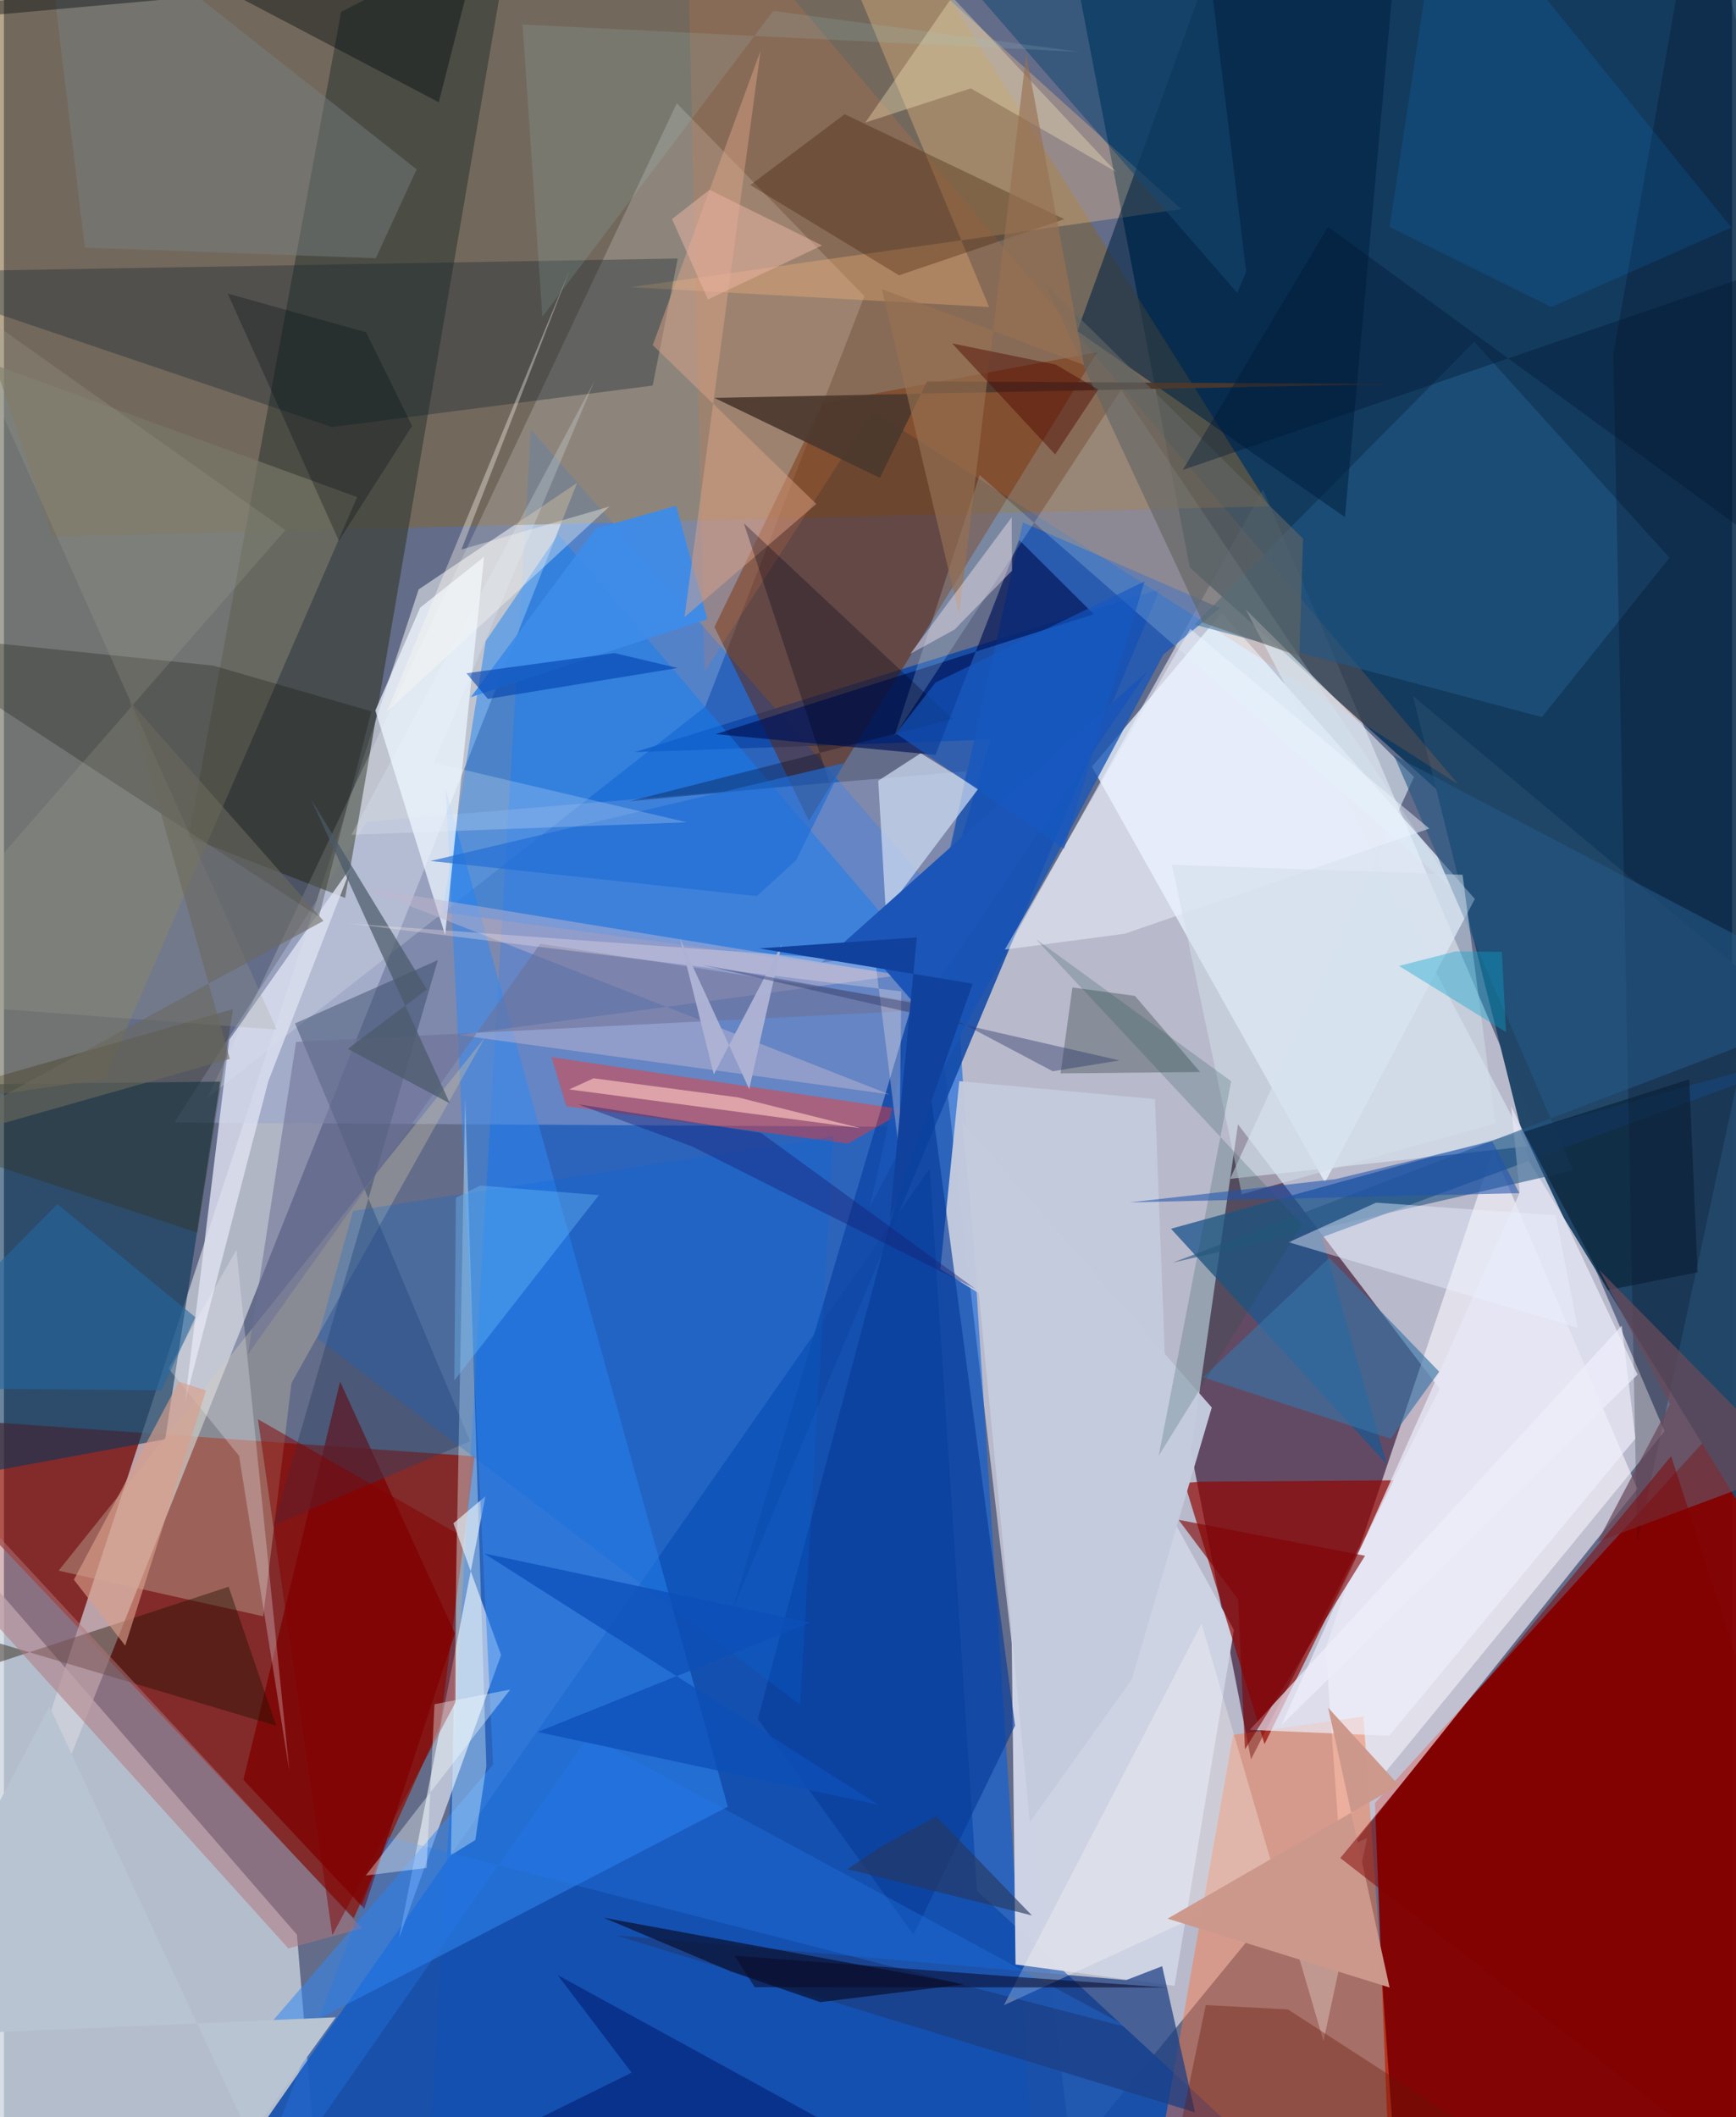 <svg xmlns="http://www.w3.org/2000/svg" width="228" height="278" viewBox="0 0 836 1024"><path fill="#636c89" d="M0 0h836v1024H0z"/><path fill="#d8d6e3" fill-opacity=".722" d="M803.343 692.29l-286.95 350.34-61.59-528.47 154.272-277.426z"/><path fill="#840202" fill-opacity=".973" d="M670.866 1068.652L895.46 1086 898 614.109 663.253 872.047z"/><path fill="#003054" fill-opacity=".804" d="M861.243-26.081L509.037-62l64.619 336.504L898 565.998z"/><path fill="#035ee3" fill-opacity=".565" d="M203.244 1086l296.959-4.744-41.668-640.961-203.58-232.54z"/><path fill="#2c0221" fill-opacity=".604" d="M596.98 543.799l-22.74 158.057 29.05 149.105 91.274-179.214z"/><path fill="#901004" fill-opacity=".71" d="M227.7 704.368L211.027 834.53l-41.844 93.266L-62 683.947z"/><path fill="#cbd4de" fill-opacity=".773" d="M-40.269 1086h194.464l-12.45-150.245L-62 700.982z"/><path fill="#d2d4dd" fill-opacity=".706" d="M223.238 370.434L-62 1086l262.61-800.917 76.627-51.497z"/><path fill="#7f663c" fill-opacity=".576" d="M438.399-31.056L-62 4.588l85.528 254.948 588.587-14.67z"/><path fill="#124eae" fill-opacity=".91" d="M633.34 1064.95L84.414 1086l363.45-520.893 22.89 349.418z"/><path fill="#214667" fill-opacity=".988" d="M898 517.409l-17.35 277.226-142.881-233.073-56.163-224.955z"/><path fill="#97a2cc" fill-opacity=".529" d="M465.6 373.041l-290.002 24.387-93.149 145.507 349.857 2.083z"/><path fill="#fcf7fe" fill-opacity=".608" d="M639.415 797.126l80.962-240.68L790.198 720.1 646.682 899.578z"/><path fill="#e8f1fe" fill-opacity=".773" d="M639.04 571.915L526.332 370.832l62.805-74.413 122.45 138.367z"/><path fill="#3e433d" fill-opacity=".761" d="M165.05 434.282l80.69-471.104-82.6 42.556-73.802 399.13z"/><path fill="#fa733d" fill-opacity=".443" d="M594.584 839.118l-40.646 230.655 120.008-10.282-16.28-229.248z"/><path fill="#fdffff" fill-opacity=".192" d="M325.496 49.94L98.466 530.92l240.741-189.07 77.043-198.59z"/><path fill="#0f48a7" fill-opacity=".875" d="M477.292 357.716L352.156 779.4l207.06-494.494-254.067 78.867z"/><path fill="#ced3e4" fill-opacity=".988" d="M595.012 788.361L485.119 589.316l4.249 360.836 76.93 10.327z"/><path fill="#0d3659" fill-opacity=".612" d="M-62 524.986V721.93l139.984-25.828 26.62-172.954z"/><path fill="#662300" fill-opacity=".486" d="M528.856 170.374L396.08 195.02l-52.363 108.252 45.695 93.67z"/><path fill="#dbe3f1" fill-opacity=".702" d="M232.896 723.733L217.43 736.75l23.057 63.697-49.324 136.913z"/><path fill="#920400" fill-opacity=".682" d="M672.299 715.99l-93.41.66-7.74.586 38.677 126.336z"/><path fill="#1e568e" fill-opacity=".773" d="M637.574 598.44l31.336 109.681L564.58 594.3 898 502.305z"/><path fill="#3188f2" fill-opacity=".537" d="M350.169 873.854L113.594 996.501l123.07-143.004-22.868-471.212z"/><path fill="#117df5" fill-opacity=".471" d="M212.081 441.249l239.458 32.454-183.386-215.289-35.066 51.64z"/><path fill="#ffc78b" fill-opacity=".322" d="M388.97-61.904l180.617 163.047-266.262 37.75 173.238 9.588z"/><path fill="#fa352b" fill-opacity=".439" d="M272.083 535.05l136.265 18.034 28.345-16.22-171.783-25.551z"/><path fill="#c7bfa6" fill-opacity=".38" d="M232.757 501.684l-93.65 167.244-13.687 112.818-98.968-22.07z"/><path fill="#1c3f83" fill-opacity=".725" d="M295.872 936.03l280.335 85.645-15.898-70.698-17.426 6.724z"/><path fill="#c4cbdd" fill-opacity=".965" d="M556.826 531.593l5.842 151.097-109.673-68.854 9.165-90.925z"/><path fill="#7d0000" fill-opacity=".765" d="M218.17 790.006l-55.537-121.749-46.797 192.586 58.468 62.334z"/><path fill="#777769" fill-opacity=".671" d="M-31.654 533.635L48.795 521.8l122.067-281.38L-62 155.528z"/><path fill="#15262e" fill-opacity=".353" d="M158.655 206.515L-62 131.81l387.96-6.788-12.11 61.462z"/><path fill="#1a57b8" fill-opacity=".788" d="M418.914 583.561l74.015-330.858 95.336 41.424-27.457 22.525z"/><path fill="#2c405f" fill-opacity=".431" d="M140.799 495l69.092-30.623-79.58 273.42 95.218-40.76z"/><path fill="#dcdfef" fill-opacity=".831" d="M127.931 522.839l40.333-104.028-59.284 84.114-21.4 175.207z"/><path fill="#ec7c3a" fill-opacity=".176" d="M703.437 379.26l-283.38-180.533-81.086 126.146L330.045-62z"/><path fill="#215986" fill-opacity=".592" d="M805.733 269.763l-61.708 77.051-168.084-44.71 135.354-136.806z"/><path fill="#dae5f0" fill-opacity=".655" d="M593.168 570.164l88.972-194.373-81.449-81.085 136.403 259.71z"/><path fill="#012241" fill-opacity=".569" d="M519.26 160.133L599.933-62l73.944 33.857-25.137 278.259z"/><path fill="#0c0d01" fill-opacity=".263" d="M152.387 443.396l25.364-99.351-76.52-22.107-159.633-16.368z"/><path fill="#cddbf1" fill-opacity=".725" d="M426.598 440.936l44.7-59.359-27.756-17.272-20.58 13.29z"/><path fill="#eff6ff" fill-opacity=".725" d="M232.264 269.335l-30.92 24.573-21.685 49.73 33.766 108.554z"/><path fill="#000311" fill-opacity=".216" d="M790.116 746.318L898 248.582 819.8-62l-41.215 233.164z"/><path fill="#3b1b00" fill-opacity=".318" d="M512.978 106.012l-79.987 27.14-71.914-43.655L406.7 55.252z"/><path fill="#001458" fill-opacity=".671" d="M344.312 355.071l182.897-57.995-36.117-35.914-40.428 103.96z"/><path fill="#606c72" fill-opacity=".549" d="M511.143 519.16l5.747-41.56 30.232 4.077 31.563 36.815z"/><path fill="#dafdff" fill-opacity=".192" d="M703.206 431.93L540.428 188.594 430.836 356.01l41.15-126.236z"/><path fill="#c1b6d0" fill-opacity=".467" d="M433.423 471.682l-260.11-42.52L428.37 529.337l-208.385-28.752z"/><path fill="#e5e7f4" fill-opacity=".788" d="M617.954 834.45L733.28 576.844l-4.13-41.897 61.132 129.906z"/><path fill="#083c9a" fill-opacity=".651" d="M364.707 831.438l75.32 104.31 49.098-101.116-41.84-312.452z"/><path fill="#1f1200" fill-opacity=".424" d="M131.708 834.663l-23.012-67.213L-62 823.56l8.24-44.079z"/><path fill="#080e2c" fill-opacity=".671" d="M464.975 959.697l-174.763-32.135 61.677 26.04 43.006 14.753z"/><path fill="#fffdf6" fill-opacity=".29" d="M638.342 987.205l-58.976-201.871-95.623 184.502 175.75-80.87z"/><path fill="#b0767c" fill-opacity=".514" d="M-62 721.245L137.588 942.38l35.535-9.743L-62 678.944z"/><path fill="#eaffff" fill-opacity=".353" d="M216.228 897.29l6.9-365.836 10.244 322.693-5.34 35.786z"/><path fill="#4c392d" fill-opacity=".918" d="M343.711 192.45l329.644-6.738-226.813-1.25-22.802 46.64z"/><path fill="#3d8be9" fill-opacity=".941" d="M325.17 244.634l15.12 54.822-114.413 37.723 60.408-81.553z"/><path fill="#245684" fill-opacity=".592" d="M565.545 610.663L898 483.833 672.43 365.357l86.647 200.717z"/><path fill="#661407" fill-opacity=".353" d="M737.365 1047.101L557.175 1086l24.222-116.2 39.72 2.078z"/><path fill="#dca387" fill-opacity=".482" d="M313.872 166.915l52.117-142.222-36.775 273.823 63.79-54.766z"/><path fill="#eff4ff" fill-opacity=".478" d="M484.2 459.294l89.707-155.131 115.638 96.592-147.32 50.859z"/><path fill="#0068dd" fill-opacity=".235" d="M151.731 647.442l17.156-61.778 232.39-36.038-16.123 274.927z"/><path fill="#3674a6" fill-opacity=".635" d="M580.072 666.174l61.094-57.812 53.16 55.095-23.496 32.405z"/><path fill="#6d7196" fill-opacity=".561" d="M118.067 654.97l23.261-151.044 320.687-16.195-202.568-31.26z"/><path fill="#eeeffb" fill-opacity=".675" d="M789.26 695.763l-6.627-54.629L602.728 836.67l67.36 2.868z"/><path fill="#071e32" fill-opacity=".592" d="M735.318 547.456l40.583 76.531 43.42-8.62-4.036-93.33z"/><path fill="#758180" fill-opacity=".471" d="M17.305-62L199.66 81.924l-19.76 42.981-140.783-5.15z"/><path fill="#6a4a5b" fill-opacity=".729" d="M805.981 679.138l-34.201-64.896 94.502 95.838-95.37 35.642z"/><path fill="#fdefbe" fill-opacity=".341" d="M467.718 42.73l-50.982 16.53 41.998-60.703 79.255 84.538z"/><path fill="#4a5967" fill-opacity=".706" d="M215.72 533.674l-67.008-146.871 55.889 91.748-38.267 28.751z"/><path fill="#1b55b7" d="M421.072 462.947l-25.518 2.516 157.564-140.637L442.72 487.993z"/><path fill="#382a00" fill-opacity=".282" d="M-28.208 527.932l24.12 35.811 97.672 32.447 17.23-108.094z"/><path fill="#144871" fill-opacity=".549" d="M584.685-2.206l-112.528.877L596.64 141.674l4.313-10.218z"/><path fill="#0e96ff" fill-opacity=".129" d="M670.36 109.716l78.184 38.78 87.143-38.435L696.371-62z"/><path fill="#001b72" fill-opacity=".553" d="M134.505 1086l295.272-42.025-161.92-88.72 35.794 47.208z"/><path fill="#020019" fill-opacity=".298" d="M302.746 387.53l156.2-39.75-100.999-94.667 41.43 125.376z"/><path fill="#a2a592" fill-opacity=".235" d="M131.928 497.965L-62 483.594l198.105-227.215L-27.44 140.496z"/><path fill="#2679f1" fill-opacity=".314" d="M544.027 980.65l-358.295-92.243L110.747 1086l172.23-246.563z"/><path fill="#fffcf1" fill-opacity=".357" d="M185.22 344.289l107.635-99.265-71.534 20.759 52.394-135.29z"/><path fill="#616564" fill-opacity=".627" d="M628.463 260.547L503.79 137.4l76.258 163.769 46.633 16.239z"/><path fill="#c4cbdd" fill-opacity=".98" d="M545.52 812.46l-49.18 68.856-32.76-338.348 120.726 137.796z"/><path fill="#810302" fill-opacity=".608" d="M597.053 773.616l-28.799-38.533 90.205 17.371-58.082 93.664z"/><path fill="#010c0e" fill-opacity=".408" d="M-62 12.363L-1.762-62l212.11 111.459 16.099-63.105z"/><path fill="#feedea" fill-opacity=".294" d="M433.18 557.867l.94-78.37-267.847-32.901L421.6 465.092z"/><path fill="#f6f5ff" fill-opacity=".275" d="M113.757 704.164l-34.1-42.215 32.82-57.46 25.562 251.884z"/><path fill="#2267a2" fill-opacity=".565" d="M92.598 637.083l-66.756-54.731L-62 671.216l138.201 1.293z"/><path fill="#840001" fill-opacity=".49" d="M218.423 823.414L158.872 935.99l-35.998-249.56 95.989 55.05z"/><path fill="#216ed4" fill-opacity=".659" d="M364.223 433.414L206.35 416.43l199.972-47.314-23.116 46.947z"/><path fill="#cc988c" fill-opacity=".992" d="M670.326 961.276l-107.394-33.297 111.874-64.536-34.204-37.49z"/><path fill="#0041ae" fill-opacity=".6" d="M223.738 325.639l10.38 12.404 91.804-14.962-30.649-7.199z"/><path fill="#adb2d4" fill-opacity=".996" d="M376.247 456.85l-32.835 62.811-16.393-65.762 33.522 72.89z"/><path fill="#98c9cd" fill-opacity=".165" d="M250.901 11.874l269.885 13.253L372.19 5.307l-111.718 147.86z"/><path fill="#eaf1ff" fill-opacity=".435" d="M663.778 581.688l-42.254 19.145 139.784 41.31-10.678-54.321z"/><path fill="#d1deeb" fill-opacity=".525" d="M721.487 543.404l-122.64 34.221-33.795-159.364 140.575 4.841z"/><path fill="#205051" fill-opacity=".216" d="M499.194 454.18l94.494 68.765-35.057 181.165 69.364-111.87z"/><path fill="#26375e" fill-opacity=".624" d="M408.047 904.057l89.24 22.37-46.23-47.91-26.595 14.488z"/><path fill="#b8c4d2" d="M21.99 825.341l96.905 208.008 41.621-57.663L-62 985.459z"/><path fill="#840100" fill-opacity=".498" d="M646.485 898.667l225.941 176.038 9.835-136.317-75.734-234.094z"/><path fill="#77c7ff" fill-opacity=".333" d="M230.441 573.424l57.36 4.63-69.925 89.617.756-88.384z"/><path fill="#987153" fill-opacity=".647" d="M462.104 297.415l-37.39-157.588 97.794 36.708-27.977-150.111z"/><path fill="#0c4fb8" fill-opacity=".753" d="M232.26 751.343l157.666 33.417-131.728 52.937 164.942 35.276z"/><path fill="#1f53af" fill-opacity=".565" d="M733.1 577.078l-13.152-25.156-75.813 18.405-99.567 11.22z"/><path fill="#4e0800" fill-opacity=".451" d="M458.686 166.082l50.011 10.21 20.652 12.094-20.802 31.408z"/><path fill="#edf9ff" fill-opacity=".224" d="M285.576 184.425L168.089 403.767l162.2-6.063-122.239-28.751z"/><path fill="#6b6a5e" fill-opacity=".592" d="M109.253 512.147L60.628 338.902l93.933 106.489L-51.05 557.662z"/><path fill="#edb5a5" fill-opacity=".49" d="M395.733 118.706l-55.174 26.127-17.368-38.9 18.145-14.122z"/><path fill="#ffeef9" fill-opacity=".404" d="M438.42 316.26l49.08-66.057.162 25.809-27.773 28.466z"/><path fill="#090b2b" fill-opacity=".569" d="M363.217 961.126l-9.74-15.188 143.659 10.753 65.459 4.587z"/><path fill="#293568" fill-opacity=".404" d="M539.722 512.894L337.7 466.674l110.009 19.868 59.669 31.587z"/><path fill="#f8feff" fill-opacity=".357" d="M208.268 824.272l36.666-7.096-69.873 89.93 29.402-3.637z"/><path fill="#000a10" fill-opacity=".278" d="M108.25 141.99l53.775 119.557 35.41-55.57-22.246-45.249z"/><path fill="#09a3cf" fill-opacity=".38" d="M724.632 460.373l2.025 38.832-51.766-32.023 27.47-7.04z"/><path fill="#171f75" fill-opacity=".408" d="M469.837 623.308l-136.978-68.83-55.153-20.391 88.545 13.87z"/><path fill="#d99f8a" fill-opacity=".639" d="M97.756 672.482l-13.146-4.229-50.788 95.798 24.85 31.9z"/><path fill="#1558c3" fill-opacity=".635" d="M551.775 281.219l-101.133 48.87-19.103 24.692 81.296 55.75z"/><path fill="#10419d" d="M428.546 589.59l40.092-113.803-103.243-17.069 76.226-5.338z"/><path fill="#f9c3bc" fill-opacity=".671" d="M414.49 545.69l-59.46-14.94-69.788-9.214-11.767 5.375z"/><path fill="#001831" fill-opacity=".373" d="M898 297.667l-41.055-168.59-286.656 98.206 70.262-117.56z"/></svg>